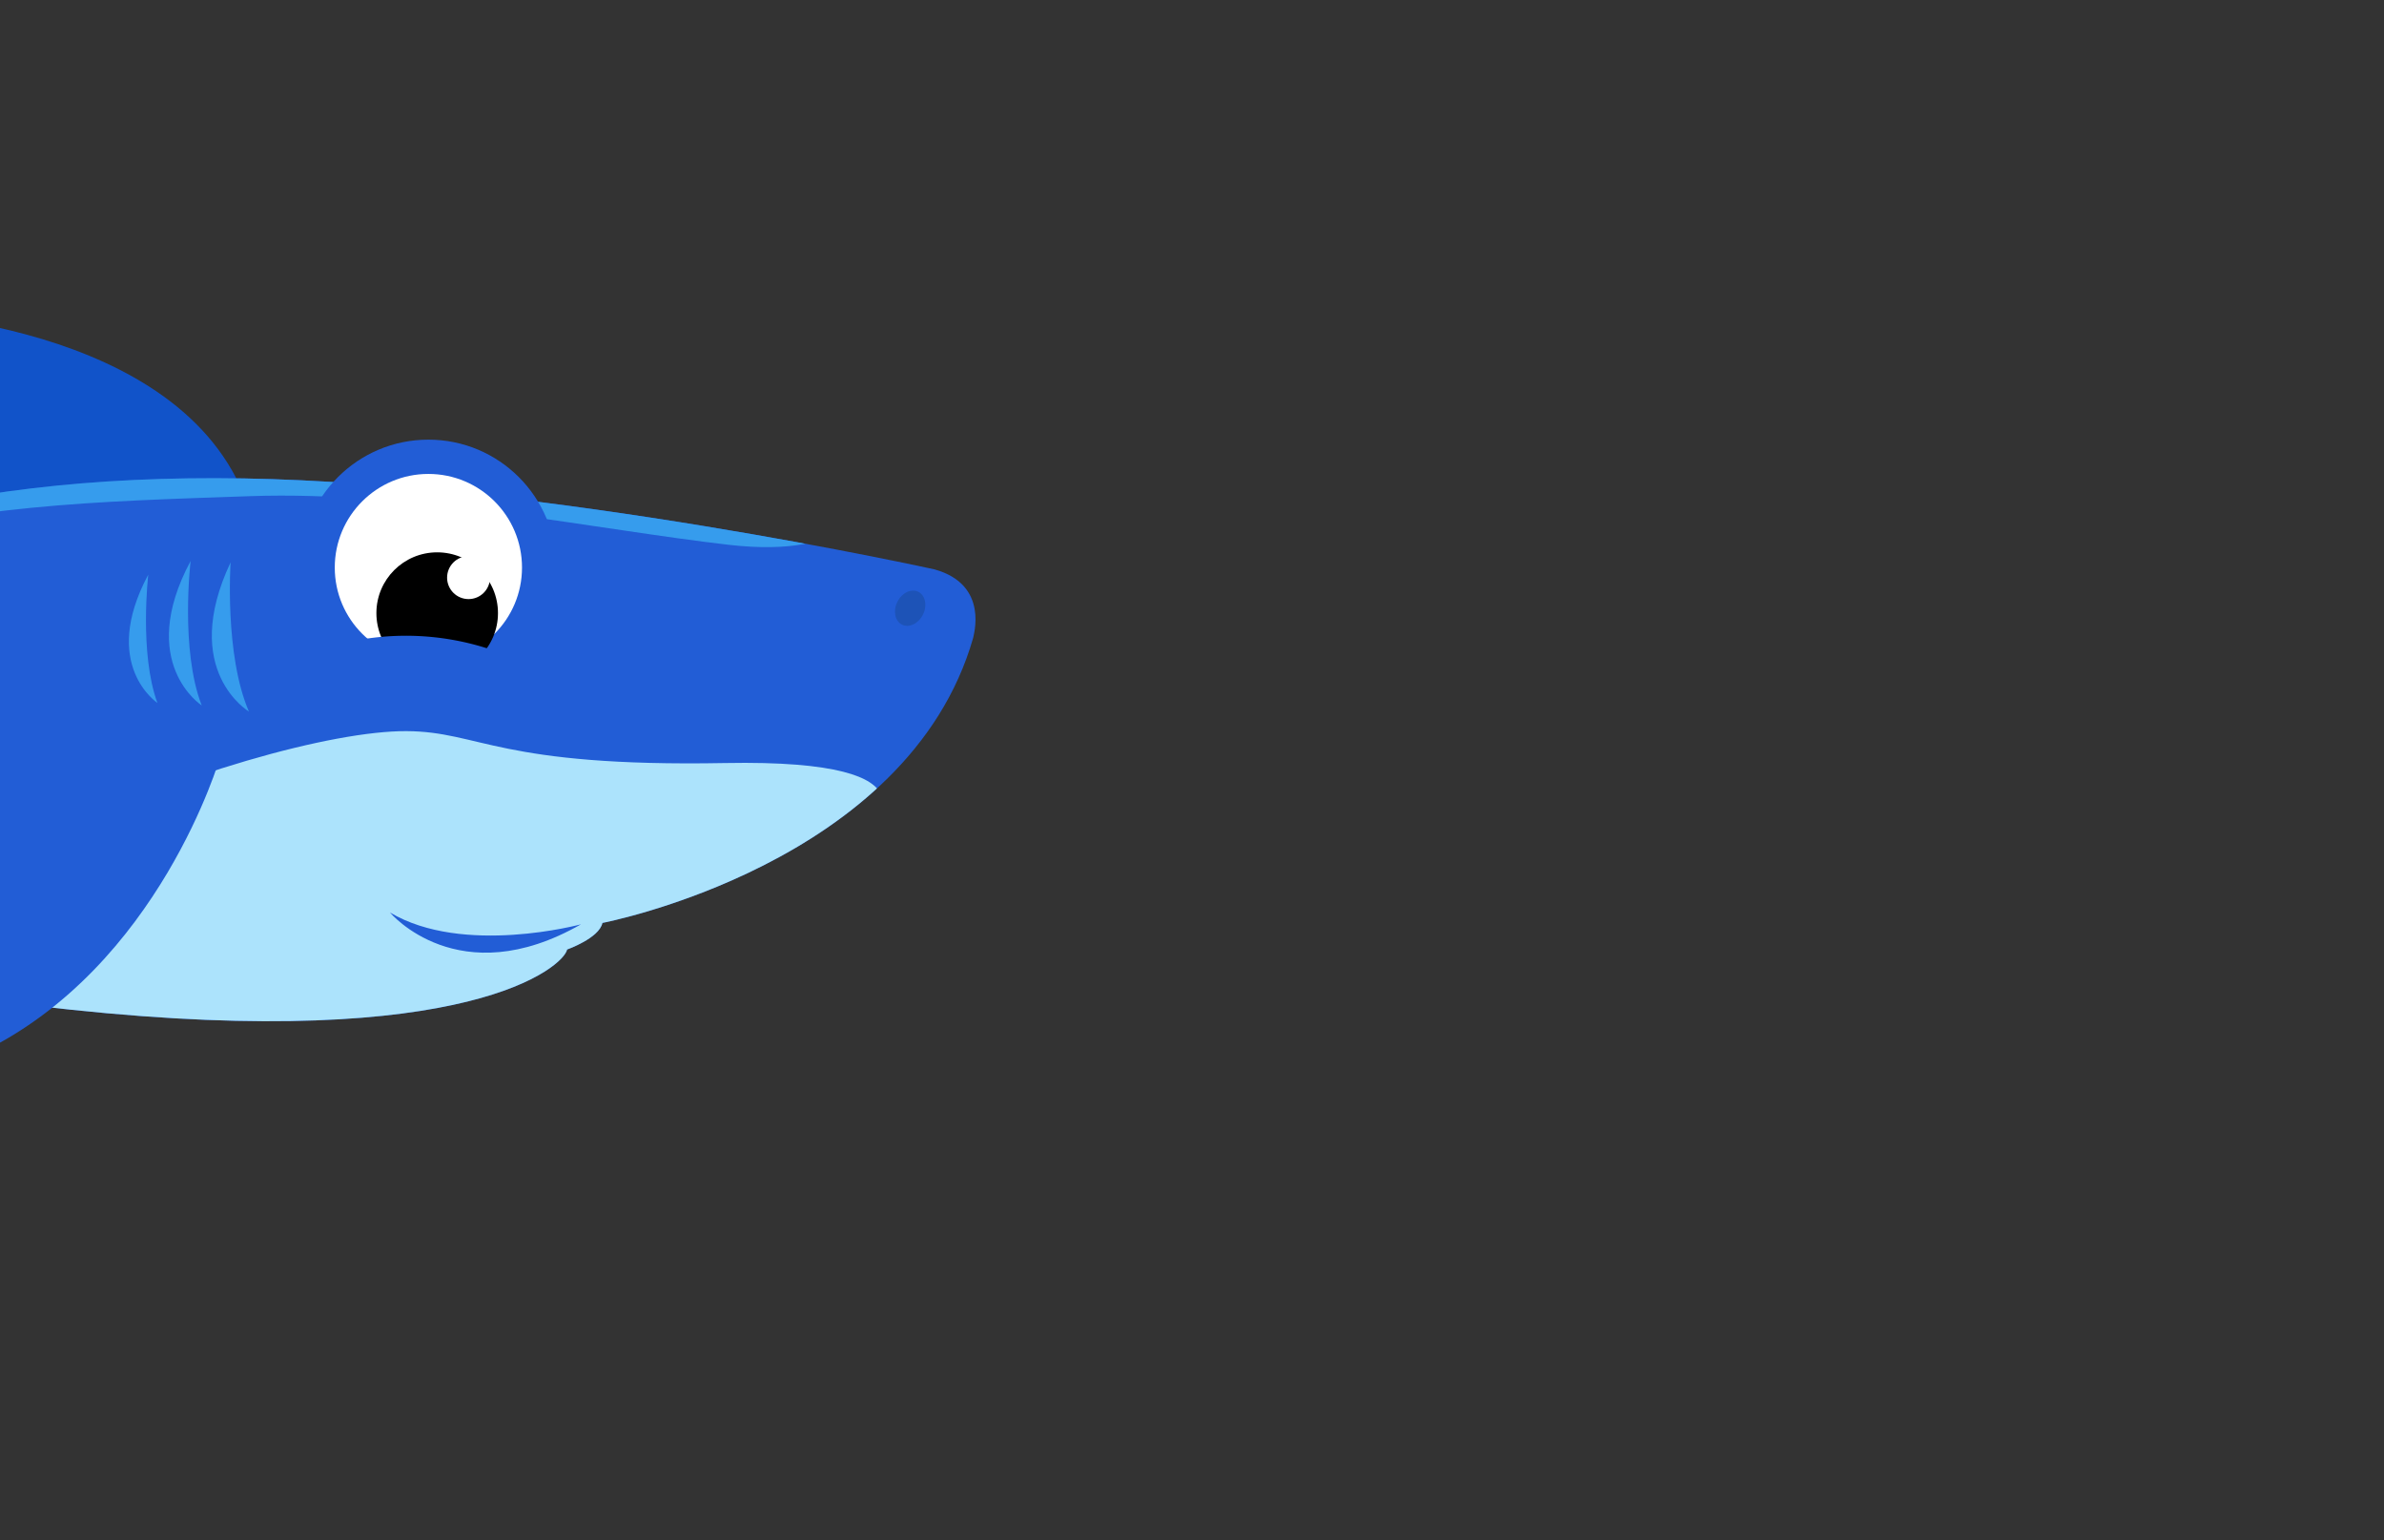 <svg xmlns="http://www.w3.org/2000/svg" xmlns:xlink="http://www.w3.org/1999/xlink" viewBox="0 0 260 168"><rect x="0" y="0" width="260" height="168" fill="#333333" stroke="none"/><defs><style>.cls-1{fill:#225dd6;}.cls-2{fill:#1153c9;}.cls-3{clip-path:url(#clip-path);}.cls-4{fill:#ace3fc;}.cls-5{fill:#369ced;}.cls-6{fill:#fff;}.cls-7{fill:#1d53b7;}</style><clipPath id="clip-path"><path class="cls-1" d="M101.92,62.1S59.64,52.75,26.6,52.18s-57,7.06-73.48,20.8c0,0-5-19.14-29.71-19.68,0,0,10.11,3.84,11.43,9.66s.45,10.68,5.91,13.91c0,0-6.42,2.47-8.26,8.44s-11.17,8.62-16,9c0,0,23,8,34.43-9.19,0,0,13.25,20.4,56.75,25s53.83-4.74,54.18-6.56c0,0,3.51-1.24,3.85-2.9,0,0,33.37-6.36,40.44-31.11C106.1,69.47,108,63.79,101.92,62.1Z"/></clipPath></defs><g id="Layer_5" data-name="Layer 5"><path class="cls-2" d="M-10.86,57.51s-1.59-.17,0-7.58S-13.71,34-13.71,34s31.22.38,39.89,19c0,0-4.55,14.18-23.53,15.41S-10.86,57.51-10.86,57.51Z"/><path class="cls-1" d="M101.92,62.1S59.64,52.75,26.6,52.18s-57,7.06-73.48,20.8c0,0-5-19.14-29.71-19.68,0,0,10.11,3.84,11.43,9.66s.45,10.68,5.91,13.91c0,0-6.42,2.47-8.26,8.44s-11.17,8.62-16,9c0,0,23,8,34.43-9.19,0,0,13.25,20.4,56.75,25s53.83-4.74,54.18-6.56c0,0,3.51-1.24,3.85-2.9,0,0,33.37-6.36,40.44-31.11C106.1,69.47,108,63.79,101.92,62.1Z"/><g class="cls-3"><path class="cls-4" d="M94.59,90.49s9.19-7.73-15.51-7.27-26.71-3.44-34.76-3.48-25,4.62-40.09,12.06-33.53,6.3-52.7-1.35l7.46,40.9,118.84-5.56Z"/><path class="cls-5" d="M94.16,54.68S93.33,61,79.48,59.42s-34.82-5.91-52.12-5.31S-3.18,55-20.48,59.8c0,0-10.65,3.55-17.18,8.19-7.31,5.18-12.13,6.25,6.87-9S54.7,42.32,54.7,42.32Z"/></g><circle class="cls-1" cx="46.72" cy="61.9" r="13.95"/><circle class="cls-6" cx="46.72" cy="61.9" r="10.21"/><circle cx="47.68" cy="66.87" r="6.63"/><circle class="cls-6" cx="51.1" cy="63" r="2.34"/><path class="cls-1" d="M56.65,72.09a29.19,29.19,0,0,0-21.12-1.41l7.21,6.47,14.55-1.21Z"/><ellipse class="cls-7" cx="99.26" cy="66.33" rx="2" ry="1.56" transform="translate(-4.17 125.95) rotate(-63.71)"/><path class="cls-5" d="M25.15,61.33s-.69,10.08,2,16.28C27.19,77.61,19.56,73.19,25.15,61.33Z"/><path class="cls-5" d="M20.79,61.18S19.63,70.84,22,76.94C22,76.94,14.83,72.31,20.79,61.18Z"/><path class="cls-5" d="M16.17,62.67s-1,8.59,1,14C17.21,76.68,10.87,72.57,16.17,62.67Z"/><path class="cls-1" d="M24,82.59s-6.59,22.83-26.1,32.22-23.18,7.4-21.46-1.28.7-12.82,2.52-19.39S-16.33,64.34,24,82.59Z"/><path class="cls-1" d="M63.36,100.81s-12.83,3.48-20.83-1.29C42.53,99.52,50,108.46,63.36,100.81Z"/></g></svg>